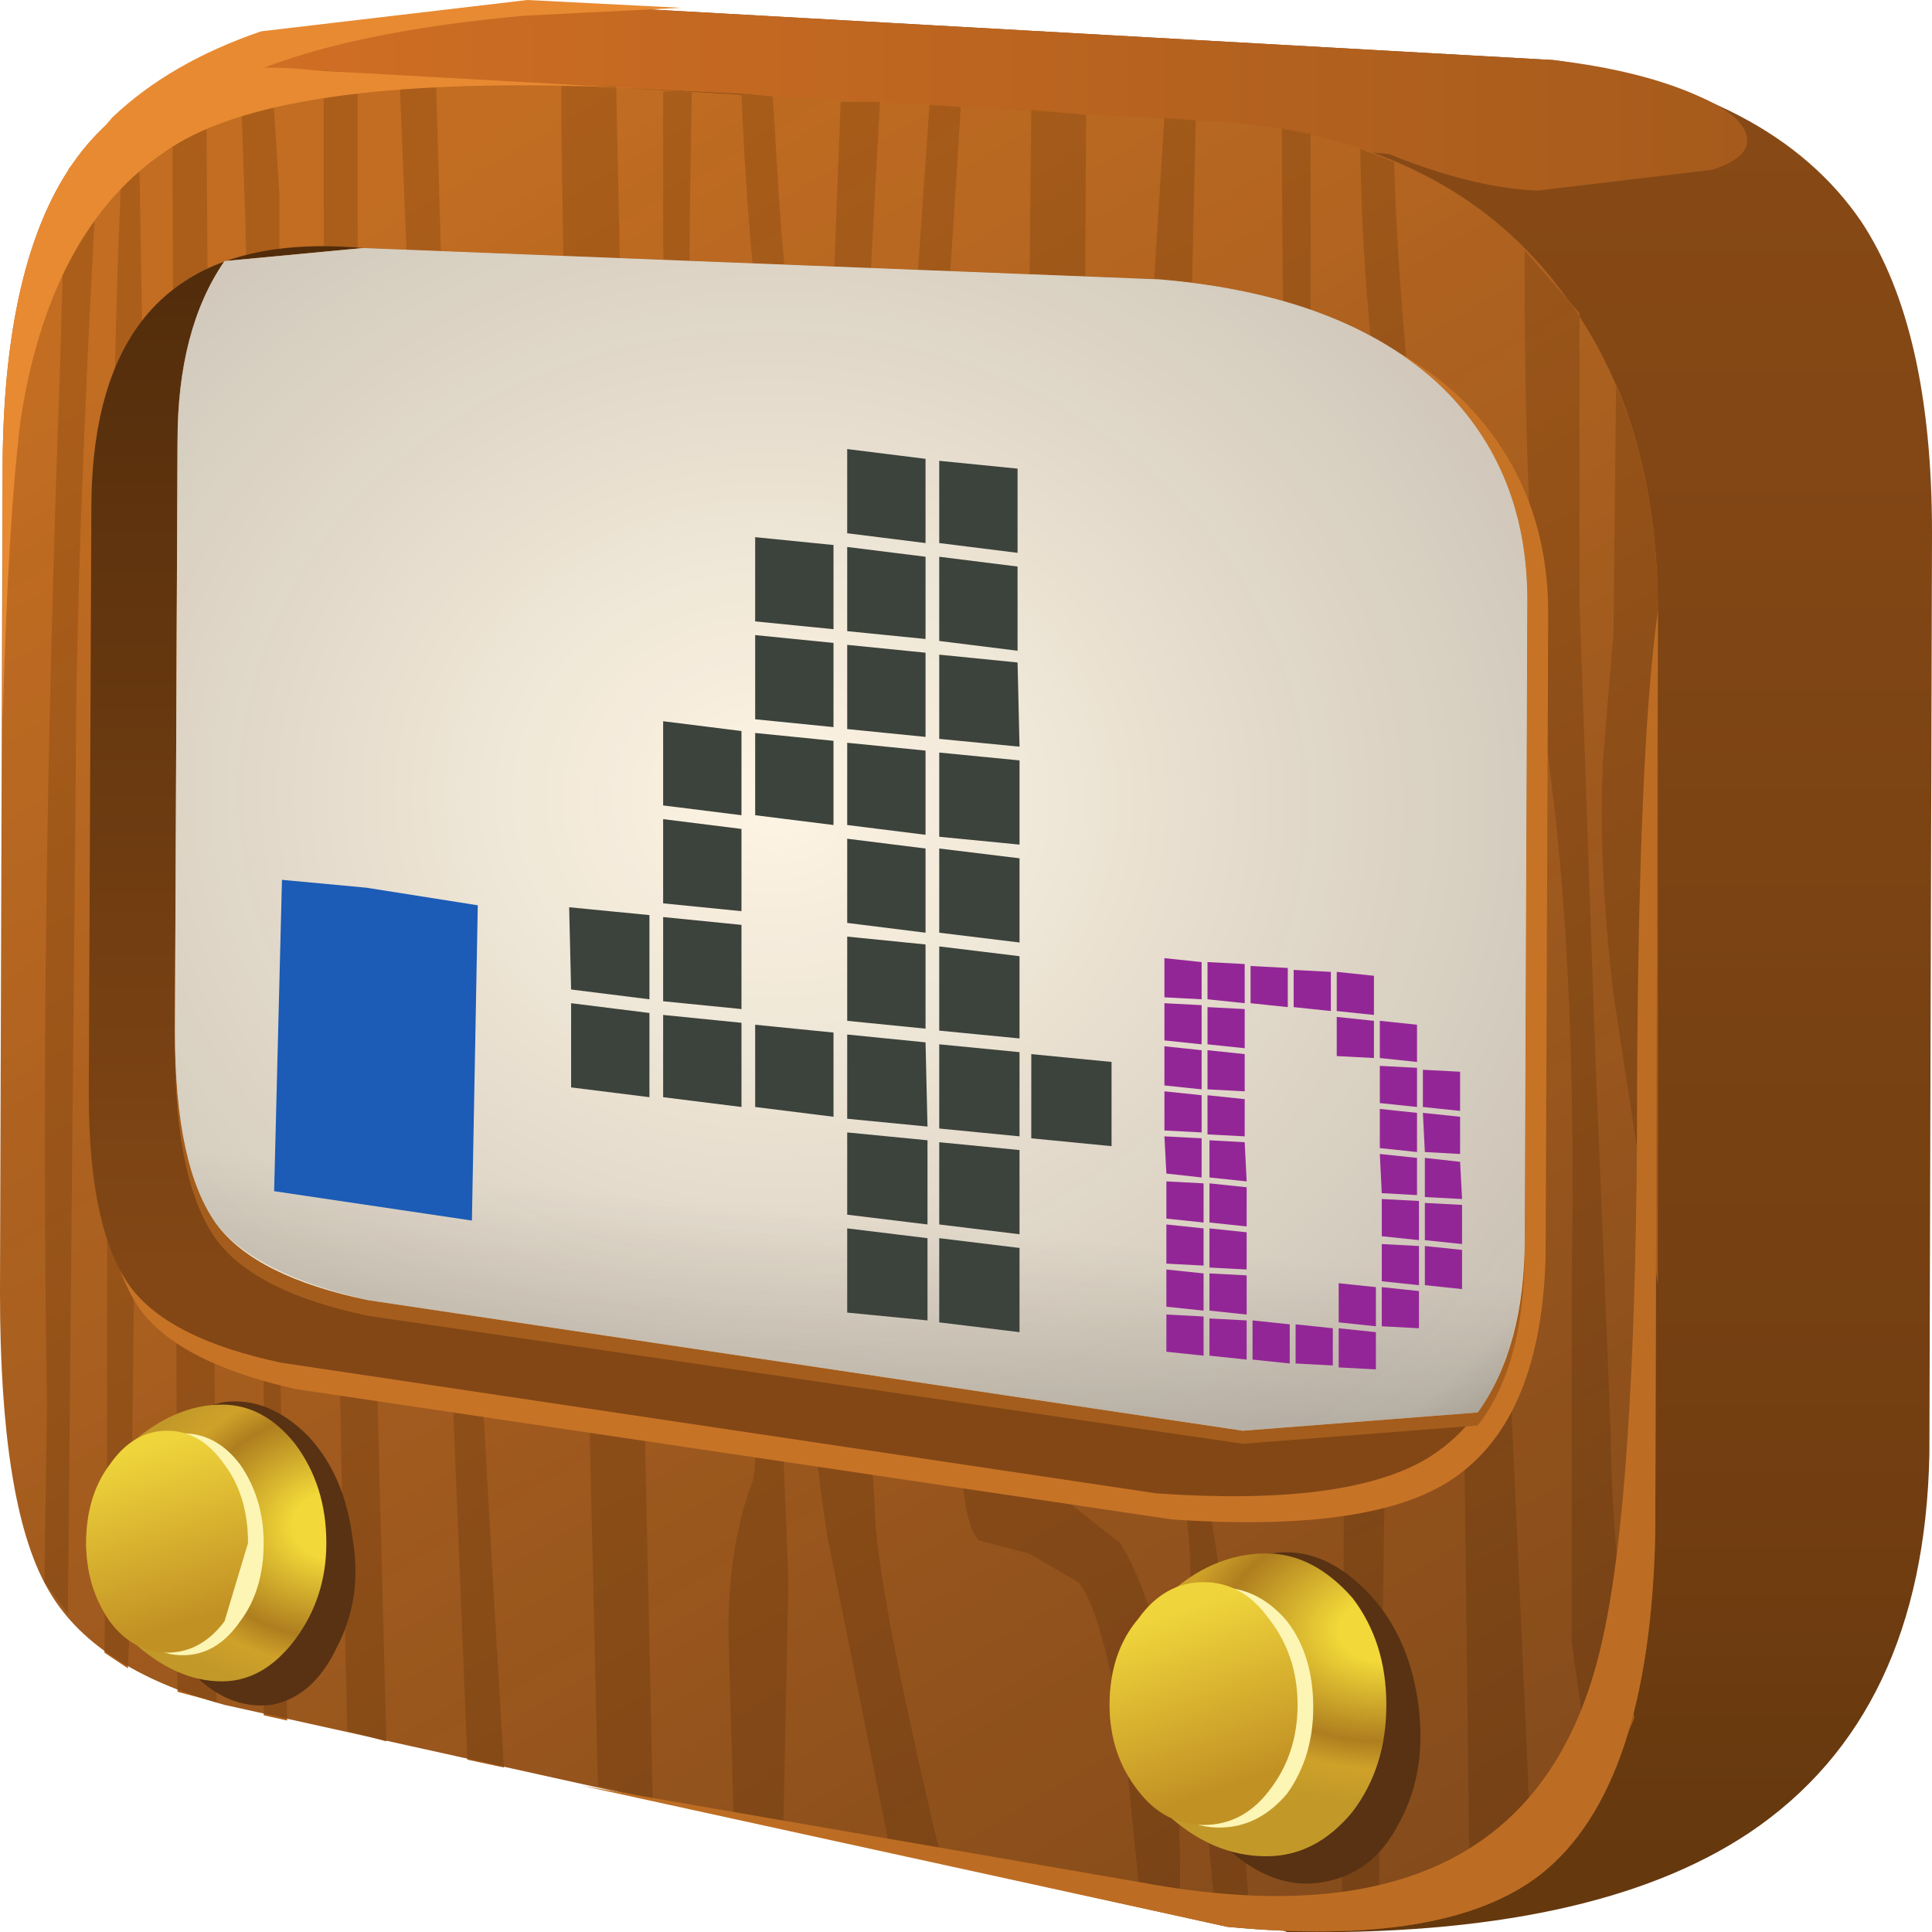 <?xml version="1.0" encoding="UTF-8" standalone="no"?>
<svg xmlns:xlink="http://www.w3.org/1999/xlink" height="37.0px" width="37.0px" xmlns="http://www.w3.org/2000/svg">
  <g transform="matrix(1.0, 0.0, 0.0, 1.0, 0.0, 0.0)">
    <use height="37.0" transform="matrix(1.0, 0.0, 0.0, 1.0, 0.0, 0.0)" width="37.0" xlink:href="#shape0"/>
    <use height="10.5" transform="matrix(0.75, 0.0, 0.0, 0.75, 22.3, 18.35)" width="7.6" xlink:href="#sprite0"/>
    <use height="22.55" transform="matrix(0.75, 0.0, 0.0, 0.75, 10.9, 8.6)" width="13.85" xlink:href="#sprite1"/>
    <use height="8.7" transform="matrix(0.75, 0.0, 0.0, 0.75, 5.25, 16.85)" width="5.2" xlink:href="#sprite2"/>
  </g>
  <defs>
    <g id="shape0" transform="matrix(1.0, 0.0, 0.0, 1.0, 0.0, 0.0)">
      <path d="M29.75 1.15 Q33.95 1.75 35.65 4.25 37.0 6.3 37.0 10.2 L36.95 27.85 Q36.85 32.85 33.5 35.1 30.5 37.1 24.65 37.0 L9.55 31.15 Q7.0 30.45 6.15 28.9 5.25 27.3 5.25 23.25 L1.0 5.85 Q0.5 2.65 4.0 1.25 6.6 0.25 11.9 0.15 L29.75 1.15" fill="url(#gradient0)" fill-rule="evenodd" stroke="none"/>
      <path d="M3.7 1.4 Q5.2 0.65 7.6 0.35 L11.9 0.15 29.75 1.15 Q31.45 1.35 32.55 1.85 33.35 2.2 33.45 2.6 33.55 3.0 32.8 3.25 L29.45 3.65 Q28.2 3.6 26.6 2.95 L14.25 1.8 8.2 1.5 3.7 1.4" fill="url(#gradient1)" fill-rule="evenodd" stroke="none"/>
      <path d="M23.65 2.35 Q27.75 2.75 29.85 5.5 31.75 7.95 31.75 11.7 L31.7 29.35 Q31.6 34.25 29.5 35.9 27.7 37.3 23.5 36.9 L4.3 32.65 Q1.75 31.95 0.9 30.4 0.0 28.8 0.0 24.75 L0.05 8.9 Q0.1 0.65 6.05 1.35 L23.65 2.35" fill="#c26d22" fill-rule="evenodd" stroke="none"/>
      <path d="M22.3 2.25 L22.9 2.3 22.8 6.7 22.6 15.5 22.55 20.35 Q22.5 23.15 22.6 24.5 L22.95 27.45 23.5 31.05 23.95 36.9 23.3 36.85 Q22.8 31.9 22.8 30.3 22.8 28.35 22.15 26.85 21.4 25.3 21.4 24.3 L21.55 22.7 21.65 15.9 Q21.65 11.55 21.9 8.55 L22.3 2.25" fill="#ab5e1a" fill-rule="evenodd" stroke="none"/>
      <path d="M14.2 1.8 L14.8 1.85 14.9 3.5 Q15.1 6.9 15.8 9.7 L16.1 1.95 16.85 1.95 16.85 2.0 16.3 12.15 16.0 13.65 Q15.65 12.65 15.25 10.65 14.4 6.75 14.2 1.8" fill="#ab5e1a" fill-rule="evenodd" stroke="none"/>
      <path d="M10.75 2.4 L10.75 1.65 11.8 1.65 12.5 34.45 11.45 34.2 11.2 23.4 10.9 12.15 10.75 2.4" fill="#ab5e1a" fill-rule="evenodd" stroke="none"/>
      <path d="M1.25 3.4 L1.9 2.6 Q1.45 10.5 1.45 14.95 L1.3 30.9 0.85 30.3 0.9 26.95 Q0.75 17.85 1.15 7.05 L1.25 3.4" fill="#ab5e1a" fill-rule="evenodd" stroke="none"/>
      <path d="M6.2 1.35 L6.85 1.4 6.85 4.25 Q6.85 12.95 7.4 33.35 L6.65 33.15 6.55 28.65 Q6.2 10.8 6.2 3.9 L6.2 1.35" fill="#ab5e1a" fill-rule="evenodd" stroke="none"/>
      <path d="M26.7 10.05 Q26.1 6.25 26.05 2.85 L26.7 3.1 Q26.8 7.15 27.85 14.4 L28.8 23.7 29.35 36.0 28.15 36.6 28.05 28.25 Q28.0 21.9 27.6 18.15 L26.7 10.05" fill="#ab5e1a" fill-rule="evenodd" stroke="none"/>
      <path d="M2.35 2.2 L2.65 1.95 2.75 8.0 2.5 30.7 2.45 31.95 2.0 31.65 2.05 28.05 Q2.05 9.5 2.3 3.9 L2.35 2.2" fill="#ab5e1a" fill-rule="evenodd" stroke="none"/>
      <path d="M4.6 1.35 L5.2 1.35 5.35 3.7 5.35 14.05 5.35 25.25 5.5 32.95 5.05 32.85 5.05 22.8 4.7 4.25 4.6 1.35" fill="#ab5e1a" fill-rule="evenodd" stroke="none"/>
      <path d="M31.75 11.7 L31.75 24.6 30.9 19.05 Q30.6 16.5 30.7 14.55 L30.9 12.1 30.95 7.35 Q31.75 9.25 31.75 11.7" fill="#ab5e1a" fill-rule="evenodd" stroke="none"/>
      <path d="M7.65 1.45 L8.35 1.5 8.8 17.55 Q8.95 22.05 9.65 33.85 L8.95 33.7 8.7 27.5 7.65 1.45" fill="#ab5e1a" fill-rule="evenodd" stroke="none"/>
      <path d="M3.3 1.65 L3.95 1.45 4.15 32.6 3.4 32.4 3.3 1.65" fill="#ab5e1a" fill-rule="evenodd" stroke="none"/>
      <path d="M29.7 14.9 Q29.2 10.75 29.2 5.55 L29.2 4.8 30.25 6.0 30.25 11.55 30.55 20.15 30.85 27.5 Q30.85 29.4 31.3 32.9 L30.55 34.65 30.1 31.45 30.1 24.5 Q30.2 18.8 29.7 14.9" fill="#ab5e1a" fill-rule="evenodd" stroke="none"/>
      <path d="M12.7 1.75 L13.25 1.75 Q13.1 9.3 13.4 11.75 L14.15 16.55 Q14.6 19.3 14.65 21.5 L14.95 26.55 15.1 30.3 15.0 35.0 14.05 34.8 13.95 31.25 Q13.95 29.6 14.4 28.4 14.65 27.8 13.95 23.2 13.15 17.4 12.9 13.65 L12.7 4.65 12.7 1.75" fill="#ab5e1a" fill-rule="evenodd" stroke="none"/>
      <path d="M24.55 2.45 L25.1 2.55 25.1 7.05 Q25.1 9.6 25.85 14.4 26.6 19.2 26.6 22.45 L26.4 36.9 25.7 36.95 25.75 26.0 25.65 21.55 Q25.45 20.5 25.2 17.4 L24.7 9.75 Q24.55 6.9 24.55 2.45" fill="#ab5e1a" fill-rule="evenodd" stroke="none"/>
      <path d="M17.8 2.0 L18.4 2.05 Q17.75 12.75 16.85 19.8 16.45 23.2 16.5 25.05 L16.75 28.8 Q16.75 30.25 18.05 35.7 L17.05 35.45 15.85 29.45 Q15.4 26.55 15.45 24.15 15.5 21.45 16.3 17.4 17.1 12.85 17.4 7.8 L17.8 2.0" fill="#ab5e1a" fill-rule="evenodd" stroke="none"/>
      <path d="M19.75 2.1 L20.8 2.2 20.75 11.75 20.75 15.3 20.5 18.15 19.85 21.25 19.45 24.5 19.4 26.8 Q19.4 28.05 19.8 28.25 L21.45 29.55 Q22.6 31.4 22.6 35.95 L22.6 36.65 21.85 36.5 21.55 33.5 Q21.1 30.8 20.65 30.3 L19.7 29.75 18.75 29.5 Q18.35 29.15 18.35 26.4 L18.1 22.95 Q17.95 22.05 18.35 19.25 L19.3 15.3 Q19.7 13.45 19.7 6.9 L19.75 2.1" fill="#ab5e1a" fill-rule="evenodd" stroke="none"/>
      <path d="M23.65 2.35 Q27.75 2.75 29.85 5.5 31.75 7.95 31.75 11.7 L31.7 29.35 Q31.6 34.25 29.5 35.9 27.7 37.3 23.5 36.9 L4.3 32.65 Q1.75 31.95 0.9 30.4 0.0 28.8 0.0 24.75 L0.05 8.9 Q0.1 0.65 6.05 1.35 L23.65 2.35" fill="url(#gradient2)" fill-rule="evenodd" stroke="none"/>
      <path d="M31.75 11.7 L31.7 29.35 Q31.6 34.25 29.5 35.9 27.7 37.3 23.5 36.9 L11.15 34.2 21.85 36.05 Q29.4 37.45 30.7 31.35 31.3 28.65 31.35 21.9 31.35 14.55 31.75 11.7" fill="#bd6d23" fill-rule="evenodd" stroke="none"/>
      <path d="M12.3 1.7 L11.2 1.65 Q5.5 1.5 3.4 2.75 1.0 4.2 0.4 8.0 0.15 10.0 0.05 13.85 L0.05 8.9 Q0.1 0.65 6.05 1.35 L12.3 1.7" fill="#e88a32" fill-rule="evenodd" stroke="none"/>
      <path d="M2.85 2.25 L2.25 2.95 1.3 3.25 2.15 2.25 Q3.25 1.2 5.0 0.6 L10.1 0.0 13.05 0.15 10.05 0.3 Q6.7 0.6 4.8 1.4 L2.85 2.25" fill="#e88a32" fill-rule="evenodd" stroke="none"/>
      <path d="M29.65 11.75 L29.6 24.1 Q29.5 27.3 27.7 28.4 26.15 29.35 22.45 29.1 L5.65 26.6 Q3.45 26.1 2.7 25.1 1.9 24.0 1.9 21.35 L1.9 9.9 Q2.0 4.5 7.15 4.95 L22.55 5.55 Q26.1 5.85 28.0 7.65 29.65 9.3 29.65 11.75" fill="#c77326" fill-rule="evenodd" stroke="none"/>
      <path d="M29.25 11.5 L29.2 23.7 Q29.15 26.85 27.3 27.95 25.75 28.85 22.15 28.6 L5.4 26.1 Q3.25 25.65 2.5 24.65 1.7 23.55 1.7 20.95 L1.75 9.65 Q1.8 4.3 6.95 4.75 L22.2 5.35 Q25.75 5.65 27.6 7.4 29.25 9.0 29.25 11.5" fill="url(#gradient3)" fill-rule="evenodd" stroke="none"/>
      <path d="M27.6 7.7 Q29.25 9.3 29.25 11.75 L29.2 23.95 Q29.2 26.15 28.3 27.3 L23.8 27.65 7.05 25.2 Q4.9 24.75 4.15 23.75 3.35 22.65 3.35 20.05 L3.4 8.7 Q3.4 6.55 4.3 5.25 L6.95 5.0 22.2 5.65 Q25.75 5.9 27.6 7.7" fill="#a45d1c" fill-rule="evenodd" stroke="none"/>
      <path d="M27.6 7.4 Q29.25 9.0 29.25 11.5 L29.2 23.7 Q29.2 25.8 28.3 27.05 L23.8 27.4 7.05 24.9 Q4.9 24.45 4.15 23.45 3.35 22.35 3.35 19.75 L3.4 8.45 Q3.4 6.3 4.3 5.0 L6.95 4.75 22.2 5.35 Q25.75 5.65 27.6 7.4" fill="#c26d22" fill-rule="evenodd" stroke="none"/>
      <path d="M27.6 7.4 Q29.25 9.0 29.25 11.5 L29.2 23.7 Q29.2 25.8 28.3 27.05 L23.8 27.4 7.05 24.9 Q4.9 24.45 4.15 23.45 3.35 22.35 3.35 19.75 L3.4 8.45 Q3.4 6.3 4.3 5.0 L6.95 4.75 22.2 5.35 Q25.75 5.65 27.6 7.4" fill="#fef5e4" fill-rule="evenodd" stroke="none"/>
      <path d="M22.2 5.35 Q25.75 5.65 27.6 7.4 29.25 9.0 29.25 11.5 L29.2 23.65 Q29.2 25.8 28.3 27.05 L23.8 27.4 7.05 24.9 Q4.9 24.4 4.15 23.45 3.35 22.35 3.35 19.75 L3.4 8.45 Q3.4 6.25 4.3 5.0 L6.95 4.75 22.2 5.35" fill="url(#gradient4)" fill-rule="evenodd" stroke="none"/>
      <path d="M3.35 19.8 L29.2 19.8 29.2 23.7 Q29.2 25.8 28.3 27.05 L23.8 27.4 7.05 24.9 Q4.9 24.45 4.15 23.45 3.35 22.4 3.35 19.8" fill="url(#gradient5)" fill-rule="evenodd" stroke="none"/>
      <path d="M6.75 29.45 Q6.95 30.6 6.45 31.55 6.0 32.5 5.2 32.65 4.35 32.75 3.65 32.0 2.95 31.25 2.75 30.05 2.55 28.9 3.0 27.95 3.45 27.0 4.3 26.85 5.15 26.75 5.9 27.5 6.6 28.25 6.75 29.45" fill="#583213" fill-rule="evenodd" stroke="none"/>
      <path d="M6.25 29.55 Q6.25 30.6 5.65 31.4 5.05 32.2 4.25 32.2 3.35 32.2 2.5 31.4 1.65 30.6 1.65 29.55 1.65 28.5 2.5 27.65 3.35 26.9 4.25 26.9 5.05 26.9 5.65 27.65 6.25 28.45 6.25 29.55" fill="url(#gradient6)" fill-rule="evenodd" stroke="none"/>
      <path d="M5.05 29.55 Q5.05 30.45 4.6 31.05 4.15 31.7 3.5 31.7 2.85 31.7 2.4 31.05 1.95 30.45 1.95 29.55 1.95 28.7 2.4 28.05 2.85 27.45 3.5 27.45 4.15 27.45 4.6 28.05 5.05 28.7 5.05 29.55" fill="#fcf5b4" fill-rule="evenodd" stroke="none"/>
      <path d="M4.75 29.55 L4.3 31.05 Q3.85 31.65 3.2 31.65 2.55 31.65 2.1 31.05 1.65 30.4 1.65 29.55 1.65 28.65 2.1 28.05 2.55 27.4 3.2 27.4 3.85 27.4 4.3 28.05 4.75 28.65 4.75 29.55" fill="url(#gradient7)" fill-rule="evenodd" stroke="none"/>
      <path d="M27.15 32.55 Q27.35 33.9 26.8 34.9 26.3 35.9 25.3 36.05 24.4 36.2 23.5 35.4 22.7 34.55 22.5 33.25 22.3 31.95 22.8 30.9 23.35 29.9 24.35 29.75 25.3 29.6 26.15 30.45 26.95 31.25 27.15 32.55" fill="#583213" fill-rule="evenodd" stroke="none"/>
      <path d="M26.55 32.65 Q26.55 33.85 25.9 34.7 25.2 35.55 24.25 35.55 23.2 35.55 22.3 34.7 21.25 33.8 21.25 32.65 21.25 31.5 22.3 30.6 23.2 29.75 24.25 29.75 25.15 29.75 25.9 30.6 26.55 31.45 26.55 32.65" fill="url(#gradient8)" fill-rule="evenodd" stroke="none"/>
      <path d="M25.15 32.7 Q25.15 33.65 24.65 34.35 24.1 35.0 23.35 35.0 22.6 35.0 22.15 34.35 21.6 33.65 21.6 32.7 21.6 31.75 22.15 31.05 22.6 30.4 23.35 30.4 24.1 30.4 24.65 31.05 25.15 31.7 25.15 32.7" fill="#fcf5b4" fill-rule="evenodd" stroke="none"/>
      <path d="M24.85 32.65 Q24.85 33.6 24.3 34.3 23.8 34.95 23.05 34.95 22.3 34.95 21.8 34.3 21.25 33.6 21.25 32.65 21.25 31.65 21.8 31.0 22.3 30.3 23.05 30.3 23.8 30.3 24.3 31.0 24.85 31.7 24.85 32.65" fill="url(#gradient9)" fill-rule="evenodd" stroke="none"/>
    </g>
    <linearGradient gradientTransform="matrix(0.0, 0.021, 0.021, 0.0, 19.0, 18.6)" gradientUnits="userSpaceOnUse" id="gradient0" spreadMethod="pad" x1="-819.2" x2="819.2">
      <stop offset="0.0" stop-color="#884a16"/>
      <stop offset="0.796" stop-color="#723e11"/>
      <stop offset="1.0" stop-color="#65380e"/>
    </linearGradient>
    <linearGradient gradientTransform="matrix(0.018, 0.0, 0.0, -0.018, 18.6, 1.9)" gradientUnits="userSpaceOnUse" id="gradient1" spreadMethod="pad" x1="-819.2" x2="819.2">
      <stop offset="0.0" stop-color="#d26f24"/>
      <stop offset="1.0" stop-color="#a65b1c"/>
    </linearGradient>
    <linearGradient gradientTransform="matrix(0.012, 0.02, 0.02, -0.012, 16.8, 20.25)" gradientUnits="userSpaceOnUse" id="gradient2" spreadMethod="pad" x1="-819.2" x2="819.2">
      <stop offset="0.0" stop-color="#130c0e" stop-opacity="0.0"/>
      <stop offset="1.0" stop-color="#130c0e" stop-opacity="0.349"/>
    </linearGradient>
    <linearGradient gradientTransform="matrix(0.0, -0.012, -0.012, 0.0, 15.5, 14.55)" gradientUnits="userSpaceOnUse" id="gradient3" spreadMethod="pad" x1="-819.2" x2="819.2">
      <stop offset="0.0" stop-color="#834715"/>
      <stop offset="1.0" stop-color="#512c0b"/>
    </linearGradient>
    <radialGradient cx="0" cy="0" gradientTransform="matrix(0.024, 0.002, 0.002, -0.021, 14.8, 15.3)" gradientUnits="userSpaceOnUse" id="gradient4" r="819.2" spreadMethod="pad">
      <stop offset="0.0" stop-color="#130c0e" stop-opacity="0.0"/>
      <stop offset="0.914" stop-color="#130c0e" stop-opacity="0.22"/>
      <stop offset="1.0" stop-color="#130c0e" stop-opacity="0.329"/>
    </radialGradient>
    <linearGradient gradientTransform="matrix(4.0E-4, -0.004, -0.004, -4.0E-4, 15.75, 26.55)" gradientUnits="userSpaceOnUse" id="gradient5" spreadMethod="pad" x1="-819.2" x2="819.2">
      <stop offset="0.0" stop-color="#000000" stop-opacity="0.239"/>
      <stop offset="1.0" stop-color="#000000" stop-opacity="0.0"/>
    </linearGradient>
    <radialGradient cx="0" cy="0" gradientTransform="matrix(-0.005, 2.0E-4, 1.0E-4, 0.004, 6.4, 29.2)" gradientUnits="userSpaceOnUse" id="gradient6" r="819.2" spreadMethod="pad">
      <stop offset="0.196" stop-color="#f2d838"/>
      <stop offset="0.655" stop-color="#ae7e1f"/>
      <stop offset="0.816" stop-color="#cfa129"/>
      <stop offset="1.0" stop-color="#c29929"/>
    </radialGradient>
    <linearGradient gradientTransform="matrix(6.0E-4, 0.002, 0.002, -6.0E-4, 3.15, 29.4)" gradientUnits="userSpaceOnUse" id="gradient7" spreadMethod="pad" x1="-819.2" x2="819.2">
      <stop offset="0.0" stop-color="#efd43b"/>
      <stop offset="1.0" stop-color="#c29124"/>
    </linearGradient>
    <radialGradient cx="0" cy="0" gradientTransform="matrix(-0.006, 2.0E-4, 1.0E-4, 0.004, 26.6, 31.2)" gradientUnits="userSpaceOnUse" id="gradient8" r="819.2" spreadMethod="pad">
      <stop offset="0.196" stop-color="#f2d838"/>
      <stop offset="0.655" stop-color="#ae7e1f"/>
      <stop offset="0.816" stop-color="#cfa129"/>
      <stop offset="1.0" stop-color="#c29929"/>
    </radialGradient>
    <linearGradient gradientTransform="matrix(7.0E-4, 0.002, 0.002, -7.0E-4, 23.0, 32.55)" gradientUnits="userSpaceOnUse" id="gradient9" spreadMethod="pad" x1="-819.2" x2="819.2">
      <stop offset="0.0" stop-color="#efd43b"/>
      <stop offset="1.0" stop-color="#c29124"/>
    </linearGradient>
    <g id="sprite0" transform="matrix(1.0, 0.0, 0.0, 1.0, 0.0, 0.0)">
      <use height="10.5" transform="matrix(1.0, 0.0, 0.0, 1.0, 0.0, 0.0)" width="7.6" xlink:href="#shape1"/>
    </g>
    <g id="shape1" transform="matrix(1.0, 0.0, 0.0, 1.0, 0.0, 0.0)">
      <path d="M7.55 2.9 L7.55 3.9 6.6 3.8 6.6 2.85 7.55 2.9 M5.35 1.45 L4.4 1.35 4.4 0.35 5.35 0.45 5.35 1.45 M6.45 2.65 L5.5 2.55 5.5 1.6 6.45 1.7 6.45 2.65 M6.45 2.8 L6.45 3.8 5.5 3.7 5.5 2.75 6.45 2.8 M5.35 2.55 L4.4 2.5 4.4 1.5 5.35 1.6 5.35 2.55 M7.55 4.05 L7.55 5.0 6.65 4.95 6.6 3.95 7.55 4.05 M5.5 5.0 L6.45 5.1 6.45 6.05 5.55 6.0 5.5 5.0 M6.65 5.1 L7.55 5.2 7.6 6.15 6.65 6.1 6.65 5.1 M6.45 4.95 L5.5 4.85 5.5 3.85 6.45 3.95 6.45 4.95 M3.15 1.25 L2.2 1.15 2.2 0.2 3.15 0.25 3.15 1.25 M4.25 1.35 L3.3 1.25 3.3 0.3 4.25 0.35 4.25 1.35 M2.05 1.15 L1.1 1.05 1.1 0.1 2.05 0.15 2.05 1.15 M0.95 1.2 L0.95 2.2 0.0 2.1 0.0 1.15 0.95 1.2 M0.0 1.0 L0.0 0.0 0.95 0.1 0.95 1.05 0.0 1.0 M0.95 2.35 L0.95 3.35 0.0 3.25 0.0 2.25 0.95 2.35 M2.05 2.45 L2.05 3.4 1.1 3.35 1.1 2.35 2.05 2.45 M2.05 1.3 L2.05 2.3 1.1 2.2 1.1 1.25 2.05 1.3 M2.05 4.55 L1.1 4.5 1.1 3.5 2.05 3.6 2.05 4.55 M0.95 4.6 L0.95 5.6 0.05 5.5 0.0 4.55 0.95 4.6 M0.95 3.5 L0.95 4.45 0.0 4.4 0.0 3.4 0.95 3.5 M1.15 4.65 L2.05 4.7 2.1 5.7 1.15 5.6 1.15 4.65 M1.0 5.75 L1.0 6.75 0.05 6.65 0.05 5.7 1.0 5.75 M2.1 5.85 L2.1 6.85 1.15 6.75 1.15 5.75 2.1 5.85 M1.0 6.9 L1.0 7.85 0.05 7.8 0.05 6.8 1.0 6.9 M1.15 8.05 L2.1 8.1 2.1 9.1 1.15 9.0 1.15 8.05 M1.0 9.15 L1.0 10.15 0.05 10.05 0.05 9.1 1.0 9.15 M1.0 8.05 L1.0 9.0 0.05 8.9 0.05 7.95 1.0 8.05 M2.1 9.25 L2.1 10.25 1.15 10.15 1.15 9.2 2.1 9.25 M2.1 7.95 L1.15 7.9 1.15 6.9 2.1 7.0 2.1 7.95 M3.2 10.35 L2.25 10.25 2.25 9.25 3.2 9.35 3.2 10.35 M4.45 9.45 L5.4 9.55 5.4 10.5 4.45 10.45 4.45 9.45 M4.3 9.45 L4.3 10.4 3.35 10.35 3.35 9.35 4.3 9.45 M4.45 8.3 L5.4 8.4 5.4 9.4 4.45 9.3 4.45 8.3 M7.6 7.3 L6.65 7.2 6.65 6.25 7.6 6.3 7.6 7.3 M7.6 8.45 L6.65 8.35 6.65 7.35 7.6 7.45 7.6 8.45 M6.5 7.2 L5.55 7.1 5.55 6.15 6.5 6.2 6.5 7.2 M6.5 8.5 L6.5 9.45 5.55 9.4 5.55 8.4 6.5 8.5 M6.5 8.35 L5.55 8.25 5.55 7.3 6.5 7.35 6.5 8.35" fill="#932696" fill-rule="evenodd" stroke="none"/>
    </g>
    <g id="sprite1" transform="matrix(1.0, 0.0, 0.0, 1.0, 0.0, 0.0)">
      <use height="22.55" transform="matrix(1.0, 0.0, 0.0, 1.0, 0.0, 0.0)" width="13.85" xlink:href="#shape2"/>
    </g>
    <g id="shape2" transform="matrix(1.0, 0.0, 0.0, 1.0, 0.0, 0.0)">
      <path d="M9.1 2.4 L7.1 2.15 7.1 0.0 9.1 0.25 9.1 2.4 M11.45 2.65 L9.45 2.4 9.45 0.3 11.45 0.5 11.45 2.65 M11.45 3.0 L11.45 5.15 9.45 4.9 9.45 2.75 11.45 3.0 M9.1 4.85 L7.1 4.65 7.1 2.5 9.1 2.75 9.1 4.85 M11.5 7.6 L9.45 7.4 9.45 5.25 11.45 5.45 11.5 7.6 M9.1 7.35 L7.1 7.15 7.1 5.0 9.1 5.2 9.1 7.35 M9.1 9.85 L7.1 9.6 7.1 7.5 9.1 7.7 9.1 9.85 M11.5 10.45 L11.5 12.6 9.45 12.35 9.45 10.2 11.5 10.45 M11.5 7.95 L11.5 10.1 9.45 9.9 9.45 7.75 11.5 7.95 M9.45 15.2 L11.5 15.4 11.5 17.55 9.45 17.35 9.45 15.2 M9.15 17.3 L7.1 17.1 7.1 14.95 9.1 15.15 9.15 17.3 M11.5 12.95 L11.5 15.05 9.45 14.85 9.45 12.7 11.5 12.95 M9.1 14.8 L7.1 14.6 7.1 12.45 9.1 12.65 9.1 14.8 M9.1 12.35 L7.1 12.1 7.1 9.95 9.1 10.2 9.1 12.35 M13.85 15.65 L13.85 17.8 11.8 17.6 11.8 15.45 13.85 15.65 M4.75 2.25 L6.75 2.45 6.75 4.6 4.75 4.4 4.75 2.25 M6.75 4.95 L6.75 7.1 4.75 6.9 4.75 4.75 6.75 4.95 M4.4 9.35 L2.4 9.1 2.4 6.95 4.4 7.2 4.4 9.35 M6.75 9.6 L4.75 9.35 4.75 7.25 6.75 7.45 6.75 9.6 M2.4 11.95 L4.4 12.15 4.4 14.3 2.4 14.1 2.4 11.95 M2.05 14.05 L0.05 13.8 0.0 11.7 2.05 11.9 2.05 14.05 M2.4 14.45 L4.4 14.65 4.4 16.8 2.4 16.55 2.4 14.45 M2.05 16.55 L0.05 16.3 0.05 14.15 2.05 14.4 2.05 16.55 M6.75 17.05 L4.75 16.8 4.75 14.7 6.75 14.9 6.75 17.05 M2.4 9.45 L4.4 9.7 4.4 11.8 2.4 11.6 2.4 9.45 M7.1 17.45 L9.15 17.65 9.15 19.8 7.1 19.55 7.1 17.45 M7.1 19.9 L9.15 20.15 9.15 22.25 7.1 22.05 7.1 19.9 M11.5 20.05 L9.45 19.8 9.45 17.7 11.5 17.9 11.5 20.05 M9.45 20.15 L11.5 20.4 11.5 22.55 9.45 22.3 9.45 20.15" fill="#3c423c" fill-rule="evenodd" stroke="none"/>
    </g>
    <g id="sprite2" transform="matrix(1.0, 0.0, 0.0, 1.0, 0.0, 0.0)">
      <use height="8.7" transform="matrix(1.0, 0.0, 0.0, 1.0, 0.0, 0.0)" width="5.2" xlink:href="#shape3"/>
    </g>
    <g id="shape3" transform="matrix(1.0, 0.0, 0.0, 1.0, 0.0, 0.0)">
      <path d="M5.05 8.7 L0.0 7.95 0.2 0.0 2.35 0.2 5.2 0.65 5.05 8.7" fill="#1c5bb6" fill-rule="evenodd" stroke="none"/>
    </g>
  </defs>
</svg>
